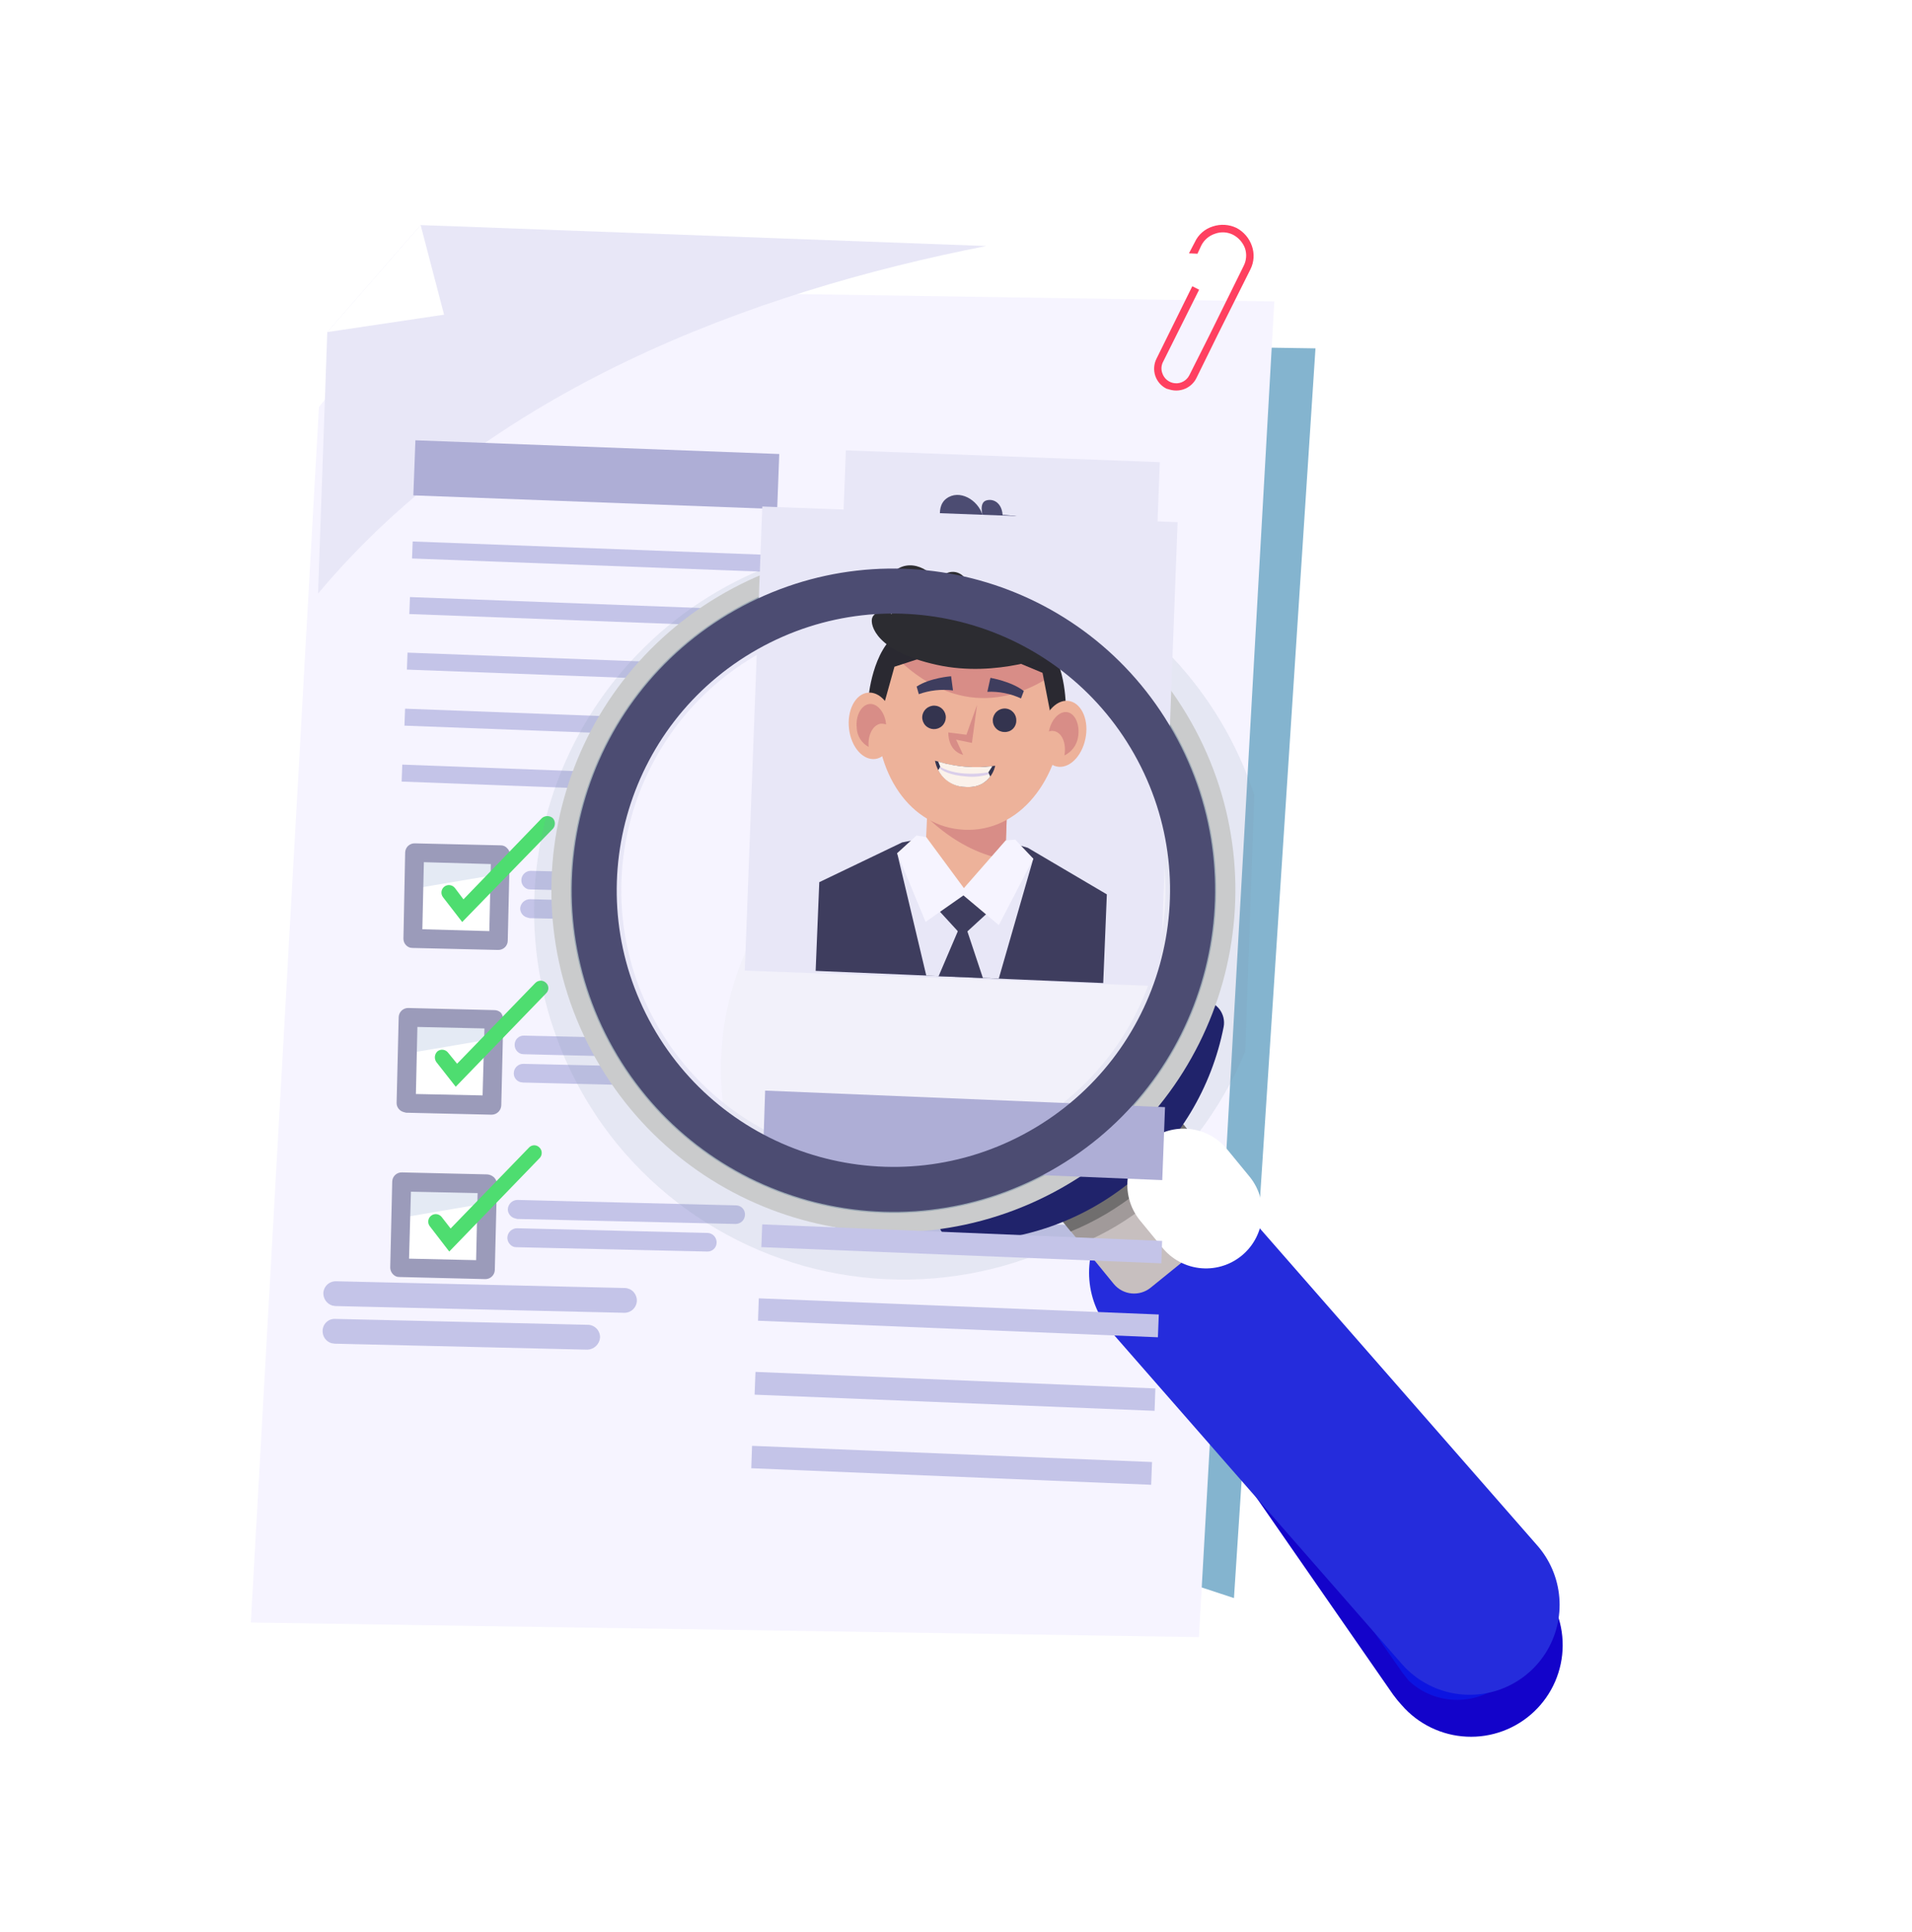 <svg width="96" height="97" viewBox="0 0 96 97" fill="none" xmlns="http://www.w3.org/2000/svg">
<g id="Group 5177">
<g id="Vector" filter="url(#filter0_d_696_1984)">
<path d="M61.956 77.975L66.049 15.231L23.61 14.598L23.572 65.31L61.956 77.975Z" fill="#84B4CF"/>
</g>
<g id="Vector_2" filter="url(#filter1_d_696_1984)">
<path d="M63.982 12.874L20.866 12.212L16.015 18.172L12.595 79.201L60.197 79.933L63.982 12.874Z" fill="#F6F4FF"/>
</g>
<path id="Vector_3" d="M21.12 11.3L16.432 16.674L15.969 29.803C24.511 19.589 37.669 14.674 49.518 12.352L21.12 11.3Z" fill="#E8E7F7"/>
<path id="Vector_4" d="M16.432 16.673L22.296 15.799L21.12 11.3L16.432 16.673Z" fill="white"/>
<path id="Vector_5" d="M58.232 23.204L42.47 22.61L41.807 40.206L57.569 40.8L58.232 23.204Z" fill="#E8E7F7"/>
<path id="Vector_6" d="M52.536 35.557L51.687 35.301L50.547 35.317L50.142 36.066L49.792 35.283L48.646 35.179L47.776 35.348L44.633 36.862L44.502 40.214L47.813 40.352L52.088 40.544L55.398 40.682L55.551 37.317L52.536 35.557Z" fill="#3E3D5E"/>
<path id="Vector_7" d="M48.699 40.404L51.447 40.523L52.754 35.971L50.239 35.859L50.142 36.067L50.042 35.862L47.587 35.747L48.699 40.404Z" fill="#E8E7F7"/>
<path id="Vector_8" d="M49.088 37.86L49.561 37.427C49.639 37.355 49.731 37.299 49.831 37.262C49.932 37.226 50.038 37.209 50.144 37.214C50.251 37.218 50.355 37.244 50.452 37.289C50.548 37.334 50.635 37.397 50.707 37.476L51.141 37.948L50.071 38.931L49.088 37.86Z" fill="#3E3D5E"/>
<path id="Vector_9" d="M50.849 40.493L50.103 38.248L49.166 40.416L50.849 40.493Z" fill="#3E3D5E"/>
<path id="Vector_10" d="M52.188 36.244C52.153 36.861 51.226 37.308 50.101 37.269C48.976 37.23 48.07 36.684 48.105 36.067C48.14 35.45 49.067 35.003 50.187 35.06C51.307 35.118 52.2 35.64 52.188 36.244Z" fill="#EDB29A"/>
<path id="Vector_11" d="M48.748 33.758L48.675 35.285C48.661 35.688 48.806 36.08 49.079 36.377C49.353 36.673 49.732 36.849 50.135 36.867C50.537 36.881 50.93 36.736 51.226 36.462C51.522 36.189 51.698 35.81 51.716 35.407L51.77 33.875L48.748 33.758Z" fill="#EDB29A"/>
<path id="Vector_12" d="M48.726 34.399C49.767 35.374 50.762 35.808 51.577 35.976C51.65 35.794 51.697 35.602 51.716 35.407L51.77 33.875L48.748 33.758L48.726 34.399Z" fill="#D88D87"/>
<path id="Vector_13" d="M53.87 30.485C53.763 32.981 52.231 34.964 50.142 34.872C48.053 34.78 46.694 32.698 46.806 30.183C46.919 27.668 48.402 26.632 50.491 26.724C52.581 26.816 53.983 27.97 53.87 30.485Z" fill="#EDB29A"/>
<path id="Vector_14" d="M53.68 28.846C53.246 27.452 52.041 26.784 50.491 26.724C48.941 26.665 47.977 27.101 47.354 28.142C49.92 30.815 52.321 29.858 53.68 28.846Z" fill="#D88D87"/>
<path id="Vector_15" d="M46.493 29.899C46.493 29.899 46.639 28.04 47.668 27.367L49.029 28.177L47.477 28.685L47.042 30.248L46.493 29.899Z" fill="#3E3D5E"/>
<path id="Vector_16" d="M53.983 30.222C53.983 30.222 54.014 28.35 53.032 27.587L51.603 28.286L53.111 28.922L53.412 30.513L53.983 30.222Z" fill="#3E3D5E"/>
<path id="Vector_17" d="M49.444 30.623C49.442 30.683 49.428 30.741 49.402 30.795C49.377 30.85 49.342 30.898 49.298 30.939C49.254 30.979 49.202 31.011 49.146 31.031C49.09 31.052 49.03 31.061 48.97 31.059C48.911 31.056 48.852 31.042 48.798 31.017C48.743 30.992 48.695 30.956 48.654 30.912C48.614 30.868 48.582 30.817 48.562 30.76C48.541 30.704 48.532 30.645 48.534 30.585C48.536 30.526 48.55 30.468 48.575 30.415C48.6 30.362 48.636 30.315 48.679 30.276C48.723 30.236 48.775 30.207 48.83 30.188C48.886 30.169 48.945 30.162 49.003 30.167C49.122 30.17 49.234 30.22 49.317 30.305C49.399 30.39 49.445 30.504 49.444 30.623Z" fill="#34344F"/>
<path id="Vector_18" d="M52.115 30.74C52.093 30.845 52.035 30.938 51.95 31.003C51.866 31.069 51.762 31.103 51.655 31.099C51.548 31.095 51.447 31.054 51.367 30.982C51.288 30.91 51.237 30.813 51.223 30.707C51.214 30.642 51.22 30.575 51.239 30.512C51.259 30.449 51.292 30.391 51.336 30.342C51.381 30.294 51.435 30.255 51.496 30.229C51.557 30.204 51.622 30.192 51.688 30.194C51.754 30.197 51.819 30.213 51.878 30.243C51.937 30.273 51.988 30.316 52.029 30.368C52.069 30.42 52.098 30.48 52.113 30.544C52.128 30.609 52.128 30.675 52.115 30.74Z" fill="#34344F"/>
<path id="Vector_19" d="M50.615 30.146L50.229 31.253L49.526 31.174C49.526 31.174 49.494 31.851 50.094 32.018L49.821 31.452L50.431 31.583L50.615 30.146Z" fill="#D88D87"/>
<path id="Vector_20" d="M53.068 31.044C52.935 31.732 53.188 32.37 53.648 32.479C54.107 32.587 54.573 32.11 54.724 31.427C54.875 30.744 54.603 30.101 54.144 29.993C53.684 29.884 53.2 30.357 53.068 31.044Z" fill="#EDB29A"/>
<path id="Vector_21" d="M53.556 31.122L53.336 31.139L53.346 31.102C53.449 30.661 53.773 30.34 54.064 30.421C54.355 30.502 54.536 30.905 54.446 31.37C54.421 31.515 54.363 31.652 54.276 31.771C54.188 31.889 54.074 31.985 53.943 32.052C54.01 31.601 53.846 31.203 53.556 31.122Z" fill="#D88D87"/>
<path id="Vector_22" d="M47.453 30.812C47.535 31.501 47.226 32.12 46.757 32.186C46.289 32.251 45.863 31.741 45.762 31.047C45.661 30.353 45.989 29.739 46.458 29.674C46.926 29.608 47.376 30.105 47.453 30.812Z" fill="#EDB29A"/>
<path id="Vector_23" d="M46.953 30.85C47.023 30.839 47.096 30.846 47.163 30.869C47.098 30.401 46.818 30.068 46.51 30.12C46.202 30.171 45.995 30.564 46.042 31.027C46.089 31.491 46.277 31.661 46.49 31.739C46.461 31.281 46.663 30.906 46.953 30.85Z" fill="#D88D87"/>
<path id="Vector_24" d="M51.31 32.435C50.54 32.553 49.753 32.489 49.013 32.246C49.065 32.518 49.207 32.764 49.415 32.946C49.623 33.128 49.886 33.236 50.162 33.252C50.42 33.281 50.68 33.213 50.892 33.063C51.104 32.912 51.252 32.689 51.31 32.435Z" fill="#34344F"/>
<path id="Vector_25" d="M49.145 32.616L49.222 32.48L49.158 32.286C49.821 32.484 50.517 32.544 51.204 32.464L51.042 32.693L51.116 32.851C51.005 32.994 50.858 33.106 50.691 33.176C50.525 33.246 50.342 33.272 50.162 33.251C49.953 33.242 49.749 33.178 49.571 33.066C49.392 32.955 49.246 32.8 49.145 32.616Z" fill="#FBF2EB"/>
<path id="Vector_26" d="M51.082 32.763C50.802 32.843 50.509 32.868 50.219 32.836C49.584 32.796 49.3 32.619 49.188 32.529L49.203 32.475C49.929 32.892 51.024 32.688 51.024 32.688L51.082 32.763Z" fill="#DACEEA"/>
<path id="Vector_27" d="M48.402 29.726C48.822 29.574 49.272 29.524 49.715 29.582L49.646 29.054C49.185 29.087 48.736 29.216 48.327 29.431L48.402 29.726Z" fill="#3E3D5E"/>
<path id="Vector_28" d="M52.293 29.889C51.892 29.702 51.45 29.619 51.009 29.649L51.119 29.111C51.573 29.185 52.007 29.352 52.392 29.603L52.293 29.889Z" fill="#3E3D5E"/>
<path id="Vector_29" d="M53.546 28.201C53.546 28.201 51.389 29.128 49.104 28.609C46.82 28.091 46.567 27.1 46.638 26.846C46.709 26.591 47.123 26.511 47.389 26.682C47.389 26.682 46.87 25.52 47.515 25.033C48.16 24.547 49.106 25.085 49.337 25.874C49.337 25.874 49.144 25.232 49.527 25.123C49.909 25.015 50.305 25.281 50.34 25.859C50.34 25.859 53.655 25.842 53.546 28.201Z" fill="#4C4C72"/>
<path id="Vector_30" d="M53.531 27.904C50.949 28.105 50.426 26.745 50.358 25.865C50.753 25.878 51.145 25.928 51.531 26.015C51.678 26.683 52.142 27.478 53.435 27.407C53.491 27.567 53.524 27.734 53.531 27.904Z" fill="#60608C"/>
<path id="Vector_31" d="M52.754 35.971L52.072 35.252L51.697 35.265L50.115 37.077L48.697 35.135L48.319 35.089L47.587 35.746L48.681 38.362L50.117 37.352L51.447 38.486L52.754 35.971Z" fill="#F6F4FF"/>
<path id="Vector_32" d="M39.126 22.794L20.857 22.105L20.753 24.871L39.022 25.559L39.126 22.794Z" fill="#AEAED6"/>
<path id="Vector_33" d="M38.989 27.875L20.72 27.186L20.688 28.039L38.957 28.727L38.989 27.875Z" fill="#C4C4E8"/>
<path id="Vector_34" d="M38.853 30.664L20.584 29.976L20.552 30.828L38.821 31.516L38.853 30.664Z" fill="#C4C4E8"/>
<path id="Vector_35" d="M38.731 33.454L20.462 32.766L20.43 33.618L38.699 34.306L38.731 33.454Z" fill="#C4C4E8"/>
<path id="Vector_36" d="M38.608 36.268L20.339 35.58L20.307 36.432L38.576 37.12L38.608 36.268Z" fill="#C4C4E8"/>
<path id="Vector_37" d="M38.467 39.076L20.198 38.388L20.166 39.24L38.434 39.928L38.467 39.076Z" fill="#C4C4E8"/>
<path id="Vector_38" d="M57.749 45.391L42.592 44.755L42.486 47.526L57.649 48.144L57.749 45.391Z" fill="#AEAED6"/>
<path id="Vector_39" d="M57.634 50.45L42.471 49.833L42.449 50.688L57.611 51.306L57.634 50.45Z" fill="#C4C4E8"/>
<path id="Vector_40" d="M57.499 53.253L42.337 52.635L42.314 53.491L57.477 54.108L57.499 53.253Z" fill="#C4C4E8"/>
<path id="Vector_41" d="M57.384 56.061L42.226 55.425L42.185 56.275L57.343 56.911L57.384 56.061Z" fill="#C4C4E8"/>
<path id="Vector_42" d="M57.255 58.845L42.092 58.227L42.051 59.077L57.214 59.695L57.255 58.845Z" fill="#C4C4E8"/>
<path id="Vector_43" d="M57.121 61.648L41.959 61.03L41.936 61.885L57.08 62.498L57.121 61.648Z" fill="#C4C4E8"/>
<path id="Vector_44" d="M25.088 42.921L20.788 42.819L20.686 47.127L24.986 47.229L25.088 42.921Z" fill="white"/>
<path id="Vector_45" d="M25.111 43.883L20.775 44.615L20.828 42.808L25.128 42.908L25.111 43.883Z" fill="#E4EAF4"/>
<path id="Vector_46" d="M20.596 47.581C20.495 47.552 20.407 47.49 20.346 47.406C20.284 47.321 20.253 47.218 20.256 47.114L20.343 42.791C20.346 42.728 20.361 42.667 20.388 42.611C20.414 42.555 20.452 42.504 20.498 42.462C20.544 42.421 20.598 42.389 20.657 42.368C20.716 42.347 20.778 42.338 20.84 42.342L25.14 42.442C25.203 42.441 25.265 42.453 25.323 42.479C25.38 42.505 25.43 42.544 25.47 42.593C25.515 42.634 25.549 42.685 25.571 42.742C25.592 42.799 25.6 42.86 25.594 42.921L25.494 47.221C25.494 47.284 25.482 47.347 25.457 47.405C25.433 47.463 25.397 47.516 25.352 47.559C25.307 47.604 25.253 47.638 25.194 47.661C25.136 47.684 25.073 47.695 25.01 47.694L20.71 47.593L20.596 47.581ZM21.282 43.287L21.206 46.654L24.568 46.748L24.644 43.381L21.282 43.287Z" fill="#9B9BBA"/>
<path id="Vector_47" d="M26.506 44.643C26.399 44.609 26.308 44.538 26.248 44.443C26.189 44.347 26.166 44.234 26.183 44.123C26.199 44.013 26.255 43.911 26.34 43.838C26.424 43.764 26.532 43.723 26.645 43.722L37.601 43.972C37.727 43.976 37.846 44.03 37.933 44.122C38.019 44.214 38.066 44.336 38.062 44.463C38.058 44.589 38.004 44.708 37.912 44.794C37.82 44.881 37.697 44.927 37.571 44.923L26.62 44.655L26.506 44.643Z" fill="#C4C4E8"/>
<path id="Vector_48" d="M26.481 46.067C26.379 46.043 26.287 45.985 26.221 45.903C26.156 45.821 26.119 45.719 26.118 45.613C26.124 45.485 26.18 45.365 26.274 45.277C26.368 45.19 26.492 45.143 26.62 45.146L36.19 45.382C36.252 45.382 36.313 45.394 36.37 45.418C36.427 45.443 36.478 45.478 36.521 45.523C36.563 45.568 36.596 45.621 36.617 45.679C36.639 45.737 36.648 45.799 36.644 45.861C36.639 45.984 36.587 46.101 36.497 46.186C36.408 46.271 36.288 46.317 36.165 46.315L26.59 46.097L26.481 46.067Z" fill="#C4C4E8"/>
<path id="Vector_49" d="M23.207 46.291L22.242 45.043C22.181 44.964 22.154 44.864 22.167 44.764C22.18 44.665 22.232 44.575 22.311 44.514C22.391 44.453 22.491 44.426 22.59 44.439C22.689 44.452 22.78 44.504 22.841 44.583L23.27 45.153L27.204 41.078C27.28 41.011 27.377 40.973 27.478 40.972C27.58 40.972 27.677 41.008 27.754 41.074C27.821 41.146 27.859 41.24 27.86 41.338C27.862 41.437 27.827 41.532 27.763 41.606L23.207 46.291Z" fill="#4EDD70"/>
<path id="Vector_50" d="M24.775 51.181L20.475 51.079L20.372 55.387L24.673 55.489L24.775 51.181Z" fill="white"/>
<path id="Vector_51" d="M24.768 52.151L20.45 52.887L20.485 51.075L24.803 51.181L24.768 52.151Z" fill="#E4EAF4"/>
<path id="Vector_52" d="M20.258 55.83C20.16 55.802 20.073 55.744 20.011 55.663C19.948 55.582 19.914 55.483 19.913 55.381L20.018 51.063C20.023 50.939 20.076 50.823 20.165 50.738C20.255 50.653 20.374 50.606 20.497 50.608L24.816 50.714C24.941 50.712 25.061 50.76 25.151 50.846C25.227 50.946 25.268 51.068 25.27 51.193L25.169 55.493C25.165 55.619 25.112 55.738 25.022 55.826C24.932 55.914 24.811 55.964 24.685 55.965L20.385 55.865L20.258 55.83ZM20.957 51.559L20.882 54.926L24.23 54.997L24.324 51.635L20.957 51.559Z" fill="#9B9BBA"/>
<path id="Vector_53" d="M26.18 52.915C26.08 52.886 25.992 52.825 25.93 52.74C25.869 52.656 25.837 52.553 25.84 52.449C25.84 52.387 25.852 52.325 25.877 52.269C25.901 52.212 25.937 52.16 25.982 52.118C26.026 52.075 26.079 52.042 26.138 52.021C26.196 52 26.258 51.991 26.319 51.994L37.276 52.244C37.399 52.249 37.516 52.301 37.6 52.391C37.685 52.48 37.732 52.6 37.73 52.723C37.73 52.786 37.717 52.849 37.693 52.907C37.669 52.965 37.633 53.017 37.588 53.062C37.542 53.105 37.489 53.14 37.43 53.163C37.371 53.186 37.309 53.197 37.246 53.195L26.294 52.928L26.18 52.915Z" fill="#C4C4E8"/>
<path id="Vector_54" d="M26.138 54.333C26.036 54.307 25.946 54.246 25.884 54.161C25.822 54.076 25.791 53.972 25.798 53.866C25.803 53.743 25.855 53.626 25.945 53.541C26.034 53.457 26.154 53.41 26.277 53.412L35.852 53.63C35.915 53.631 35.977 53.644 36.034 53.669C36.092 53.693 36.144 53.729 36.188 53.774C36.232 53.819 36.267 53.872 36.29 53.93C36.313 53.989 36.325 54.051 36.324 54.114C36.323 54.177 36.31 54.239 36.286 54.296C36.261 54.354 36.225 54.406 36.18 54.45C36.135 54.494 36.082 54.529 36.024 54.552C35.965 54.575 35.903 54.587 35.84 54.586L26.27 54.35L26.138 54.333Z" fill="#C4C4E8"/>
<path id="Vector_55" d="M22.882 54.562L21.899 53.31C21.847 53.227 21.825 53.129 21.837 53.032C21.85 52.936 21.896 52.846 21.968 52.781C22.008 52.75 22.052 52.728 22.1 52.715C22.148 52.702 22.198 52.699 22.247 52.705C22.296 52.712 22.344 52.728 22.387 52.753C22.43 52.777 22.467 52.81 22.497 52.849L22.95 53.406L26.879 49.35C26.949 49.279 27.044 49.238 27.143 49.236C27.243 49.234 27.339 49.272 27.411 49.341C27.448 49.374 27.479 49.414 27.5 49.46C27.521 49.505 27.532 49.554 27.533 49.605C27.534 49.655 27.524 49.704 27.504 49.75C27.485 49.796 27.456 49.838 27.419 49.872L22.882 54.562Z" fill="#4EDD70"/>
<path id="Vector_56" d="M24.443 59.455L20.143 59.352L20.041 63.66L24.341 63.762L24.443 59.455Z" fill="white"/>
<path id="Vector_57" d="M24.448 60.404L20.13 61.141L20.16 59.347L24.478 59.453L24.448 60.404Z" fill="#E4EAF4"/>
<path id="Vector_58" d="M19.933 64.101C19.834 64.069 19.748 64.007 19.687 63.923C19.626 63.839 19.593 63.738 19.593 63.634L19.693 59.334C19.693 59.271 19.706 59.209 19.73 59.15C19.754 59.092 19.79 59.04 19.835 58.996C19.881 58.952 19.934 58.917 19.993 58.894C20.051 58.871 20.114 58.86 20.177 58.862L24.477 58.962C24.601 58.975 24.717 59.028 24.807 59.113C24.896 59.202 24.947 59.321 24.95 59.446L24.844 63.764C24.84 63.888 24.787 64.004 24.697 64.089C24.608 64.174 24.488 64.221 24.365 64.219L20.047 64.113L19.933 64.101ZM20.632 59.83L20.538 63.192L23.905 63.268L23.981 59.901L20.632 59.83Z" fill="#9B9BBA"/>
<path id="Vector_59" d="M25.86 61.17C25.758 61.146 25.666 61.088 25.601 61.006C25.535 60.923 25.498 60.822 25.497 60.716C25.502 60.59 25.555 60.471 25.645 60.383C25.735 60.295 25.855 60.245 25.981 60.244L36.951 60.517C37.013 60.517 37.074 60.529 37.131 60.553C37.188 60.578 37.239 60.613 37.281 60.658C37.324 60.703 37.357 60.756 37.378 60.814C37.399 60.872 37.408 60.934 37.405 60.996C37.4 61.119 37.348 61.236 37.258 61.321C37.169 61.406 37.049 61.452 36.926 61.45L25.97 61.2L25.86 61.17Z" fill="#C4C4E8"/>
<path id="Vector_60" d="M25.813 62.605C25.715 62.573 25.628 62.511 25.567 62.427C25.506 62.343 25.473 62.242 25.473 62.138C25.478 62.012 25.531 61.893 25.621 61.805C25.711 61.717 25.831 61.667 25.957 61.666L35.527 61.901C35.65 61.906 35.767 61.959 35.852 62.048C35.937 62.138 35.983 62.257 35.981 62.38C35.981 62.442 35.969 62.504 35.945 62.56C35.92 62.617 35.885 62.669 35.84 62.711C35.795 62.754 35.742 62.786 35.684 62.808C35.626 62.829 35.564 62.838 35.502 62.835L25.927 62.617L25.813 62.605Z" fill="#C4C4E8"/>
<path id="Vector_61" d="M22.557 62.835L21.579 61.564C21.549 61.524 21.527 61.48 21.514 61.432C21.501 61.384 21.498 61.334 21.504 61.285C21.511 61.236 21.527 61.188 21.551 61.145C21.576 61.102 21.609 61.065 21.648 61.035C21.688 61.004 21.732 60.982 21.78 60.969C21.828 60.956 21.878 60.953 21.927 60.959C21.976 60.966 22.024 60.982 22.067 61.007C22.11 61.031 22.147 61.064 22.177 61.103L22.625 61.678L26.554 57.622C26.587 57.584 26.628 57.554 26.673 57.533C26.719 57.512 26.768 57.501 26.818 57.5C26.868 57.499 26.918 57.509 26.964 57.528C27.01 57.548 27.051 57.577 27.086 57.613C27.157 57.683 27.198 57.777 27.199 57.877C27.201 57.976 27.163 58.072 27.094 58.144L22.557 62.835Z" fill="#4EDD70"/>
<path id="Vector_62" d="M62.856 12.345C62.723 11.959 62.449 11.638 62.089 11.446C61.716 11.265 61.288 11.238 60.896 11.368C60.698 11.429 60.516 11.53 60.36 11.665C60.204 11.801 60.079 11.967 59.992 12.155L59.697 12.719L60.123 12.739L60.317 12.323C60.388 12.184 60.486 12.06 60.604 11.959C60.723 11.858 60.861 11.781 61.01 11.733C61.156 11.68 61.312 11.657 61.468 11.666C61.624 11.676 61.776 11.718 61.915 11.789C62.189 11.933 62.401 12.174 62.51 12.464C62.559 12.611 62.578 12.767 62.565 12.921C62.552 13.076 62.508 13.227 62.436 13.364L60.728 16.825L59.718 18.835C59.653 18.966 59.55 19.076 59.422 19.148C59.295 19.221 59.148 19.254 59.002 19.242C58.855 19.231 58.716 19.176 58.601 19.085C58.486 18.994 58.401 18.87 58.357 18.73C58.324 18.64 58.311 18.543 58.317 18.447C58.324 18.352 58.35 18.258 58.394 18.173L60.207 14.545L59.864 14.371L58.069 18.004C57.934 18.272 57.911 18.582 58.005 18.867C58.052 19.007 58.126 19.136 58.222 19.247C58.319 19.358 58.437 19.449 58.569 19.514L58.769 19.57C59.019 19.636 59.284 19.614 59.52 19.509C59.756 19.404 59.949 19.221 60.066 18.991L61.15 16.786L62.784 13.52C62.874 13.339 62.927 13.141 62.94 12.94C62.952 12.738 62.924 12.536 62.856 12.345Z" fill="#FF4060"/>
<g id="Vector_63" style="mix-blend-mode:multiply" opacity="0.14">
<path d="M30.977 57.423C33.01 59.91 35.653 61.826 38.647 62.987C41.642 64.148 44.886 64.513 48.063 64.046C51.241 63.58 54.243 62.297 56.778 60.325C59.312 58.352 61.292 55.757 62.524 52.791L62.976 39.913C62.125 37.329 60.715 34.965 58.848 32.986C56.98 31.008 54.701 29.465 52.17 28.466C49.64 27.468 46.92 27.038 44.205 27.208C41.49 27.377 38.846 28.142 36.459 29.448C34.073 30.754 32.003 32.569 30.396 34.764C28.79 36.959 27.685 39.481 27.162 42.151C26.639 44.821 26.71 47.573 27.369 50.212C28.028 52.851 29.26 55.313 30.977 57.423Z" fill="#7991A5"/>
</g>
<g id="Group 5178" filter="url(#filter2_d_696_1984)">
<path id="Vector_64" d="M59.017 58.003L77.064 77.03C77.509 77.463 77.863 77.981 78.103 78.553C78.343 79.125 78.465 79.74 78.461 80.361C78.458 80.982 78.328 81.596 78.082 82.165C77.835 82.735 77.475 83.249 77.024 83.676C76.574 84.103 76.041 84.434 75.459 84.65C74.877 84.866 74.258 84.962 73.638 84.932C73.017 84.903 72.41 84.748 71.851 84.477C71.292 84.207 70.794 83.826 70.386 83.358C70.23 83.188 70.084 83.01 69.948 82.824L54.993 61.27C54.797 60.99 54.658 60.674 54.584 60.34C54.511 60.006 54.505 59.661 54.565 59.325C54.626 58.988 54.753 58.667 54.939 58.38C55.125 58.093 55.366 57.846 55.648 57.653C56.159 57.3 56.779 57.141 57.397 57.205C58.015 57.27 58.589 57.553 59.017 58.003Z" fill="#1303CA"/>
<path id="Vector_65" d="M61.244 61.678L75.867 77.246C76.454 77.937 76.753 78.826 76.704 79.731C76.655 80.636 76.261 81.488 75.604 82.112C74.947 82.736 74.075 83.085 73.169 83.086C72.263 83.088 71.39 82.743 70.73 82.121L70.398 81.696L58.156 64.187C58.005 63.973 57.897 63.73 57.84 63.474C57.783 63.217 57.778 62.952 57.824 62.693C57.87 62.434 57.968 62.188 58.111 61.967C58.254 61.746 58.439 61.556 58.656 61.408C59.05 61.141 59.526 61.021 59.999 61.071C60.473 61.12 60.914 61.335 61.244 61.678Z" fill="#0C14E1"/>
<path id="Vector_66" d="M59.199 61.638L73.789 78.312" stroke="#252CDC" stroke-width="9.035" stroke-miterlimit="10" stroke-linecap="round"/>
</g>
<path id="Vector_67" d="M52.054 59.728L55.925 64.467C56.147 64.735 56.466 64.904 56.812 64.938C57.158 64.972 57.504 64.869 57.774 64.649L61.769 61.414C62.036 61.192 62.206 60.873 62.24 60.527C62.274 60.181 62.17 59.835 61.951 59.565L58.08 54.825C57.861 54.556 57.545 54.384 57.2 54.347C56.854 54.309 56.508 54.409 56.236 54.625L52.236 57.879C52.102 57.987 51.99 58.121 51.908 58.274C51.825 58.426 51.774 58.593 51.757 58.765C51.74 58.937 51.758 59.111 51.809 59.276C51.86 59.441 51.944 59.595 52.054 59.728Z" fill="#C7BFBF"/>
<path id="Vector_68" d="M60.302 57.538L58.271 55.054C58.049 54.786 57.73 54.617 57.384 54.583C57.038 54.549 56.692 54.653 56.422 54.872L52.445 58.112C52.31 58.22 52.197 58.353 52.114 58.504C52.031 58.655 51.978 58.821 51.959 58.993C51.941 59.164 51.956 59.338 52.005 59.503C52.055 59.669 52.136 59.823 52.245 59.956L54.276 62.441C56.721 61.432 58.816 59.727 60.302 57.538Z" fill="#A19A9A"/>
<path id="Vector_69" d="M59.805 56.931L57.775 54.446C57.555 54.177 57.239 54.005 56.894 53.968C56.549 53.931 56.203 54.03 55.931 54.246L51.931 57.5C51.796 57.608 51.684 57.742 51.602 57.895C51.52 58.047 51.469 58.214 51.452 58.386C51.435 58.558 51.452 58.732 51.503 58.897C51.554 59.063 51.638 59.216 51.749 59.349L53.761 61.828C54.986 61.327 56.132 60.65 57.161 59.818C58.174 58.985 59.065 58.013 59.805 56.931Z" fill="#706E6E"/>
<path id="Vector_70" d="M47.106 61.111C47.089 61.263 47.103 61.417 47.149 61.563C47.195 61.709 47.27 61.843 47.371 61.958C47.472 62.073 47.596 62.165 47.735 62.229C47.873 62.293 48.024 62.328 48.177 62.33C51.299 62.367 54.335 61.308 56.758 59.339C59.181 57.37 60.838 54.614 61.44 51.55C61.468 51.4 61.464 51.246 61.43 51.097C61.395 50.949 61.331 50.809 61.24 50.686C61.149 50.563 61.035 50.461 60.902 50.385C60.77 50.308 60.624 50.26 60.472 50.242L48.348 48.982L47.106 61.111Z" fill="#20236B"/>
<path id="Vector_71" d="M54.915 55.432C54.968 55.388 55.03 55.354 55.096 55.334C55.163 55.313 55.232 55.306 55.302 55.313C55.371 55.319 55.438 55.34 55.499 55.372C55.561 55.404 55.615 55.449 55.659 55.502L56.856 56.971C56.491 57.342 56.106 57.693 55.702 58.021C55.277 58.353 54.856 58.667 54.423 58.957L53.226 57.488C53.182 57.435 53.148 57.373 53.128 57.307C53.108 57.24 53.1 57.171 53.107 57.102C53.113 57.032 53.133 56.965 53.166 56.904C53.199 56.843 53.243 56.788 53.296 56.744L54.915 55.432Z" fill="#706E6E"/>
<path id="Vector_72" d="M53.296 59.646C61.553 54.985 64.469 44.513 59.808 36.255C55.147 27.998 44.675 25.082 36.417 29.743C28.16 34.404 25.244 44.877 29.905 53.134C34.566 61.391 45.038 64.307 53.296 59.646Z" fill="#CACBCC"/>
<path id="Vector_73" d="M52.823 58.808C60.617 54.409 63.37 44.523 58.97 36.729C54.57 28.934 44.685 26.182 36.89 30.582C29.096 34.981 26.343 44.867 30.743 52.661C35.143 60.456 45.028 63.208 52.823 58.808Z" fill="#9CAAB5"/>
<path id="Vector_74" d="M52.415 58.085C59.81 53.911 62.421 44.532 58.247 37.136C54.073 29.741 44.694 27.13 37.298 31.304C29.903 35.478 27.292 44.857 31.466 52.253C35.64 59.648 45.019 62.259 52.415 58.085Z" fill="#EDE8E8"/>
<path id="Vector_75" d="M52.238 57.774C59.461 53.697 62.012 44.536 57.935 37.313C53.858 30.09 44.697 27.54 37.474 31.617C30.251 35.694 27.701 44.854 31.778 52.077C35.855 59.3 45.015 61.851 52.238 57.774Z" fill="#706E6E"/>
<path id="Vector_76" d="M52.072 57.478C59.131 53.493 61.624 44.54 57.639 37.48C53.654 30.421 44.701 27.928 37.641 31.913C30.582 35.898 28.089 44.851 32.074 51.91C36.059 58.97 45.012 61.463 52.072 57.478Z" fill="#E8E7F7"/>
<path id="Vector_77" d="M51.571 56.59C58.14 52.882 60.46 44.55 56.752 37.98C53.043 31.411 44.712 29.091 38.142 32.799C31.572 36.508 29.253 44.839 32.961 51.409C36.669 57.979 45.001 60.298 51.571 56.59Z" fill="#F6F4FF"/>
<g id="Vector_78" style="mix-blend-mode:color-dodge" opacity="0.2">
<path d="M36.275 52.181C36.116 53.715 36.2 55.265 36.524 56.774C38.941 58.452 41.808 59.363 44.751 59.39C47.693 59.416 50.576 58.556 53.023 56.922C55.471 55.288 57.369 52.955 58.473 50.227C59.576 47.498 59.833 44.501 59.209 41.625C57.184 40.213 54.831 39.342 52.373 39.096C50.457 38.896 48.52 39.077 46.673 39.627C44.827 40.177 43.107 41.086 41.611 42.301C40.116 43.516 38.875 45.014 37.96 46.709C37.044 48.405 36.471 50.264 36.275 52.181Z" fill="#E0E5E8"/>
</g>
<path id="Vector_79" d="M59.426 59.488L60.552 60.859" stroke="white" stroke-width="5.647" stroke-linecap="round" stroke-linejoin="round"/>
<g id="Vector_80" style="mix-blend-mode:color-dodge" opacity="0.62">
<path d="M54.125 37.45C53.548 38.464 51.297 38.249 49.102 36.991C46.906 35.733 45.6 33.882 46.176 32.867C46.753 31.852 49.027 32.055 51.223 33.312C53.419 34.57 54.706 36.417 54.125 37.45Z" fill="#E0E5E8"/>
</g>
<path id="Vector_81" d="M59.126 26.215L38.274 25.43L37.397 48.729L58.248 49.514L59.126 26.215Z" fill="#E8E7F7"/>
<path id="Vector_82" d="M51.604 42.564L50.464 42.227L48.948 42.255L48.418 43.243L47.96 42.215L46.453 42.07L45.294 42.295L41.135 44.291L40.953 48.744L45.347 48.929L50.998 49.171L55.392 49.356L55.574 44.903L51.604 42.564Z" fill="#3E3D5E"/>
<path id="Vector_83" d="M46.508 48.979L50.148 49.13L51.882 43.111L48.572 42.973L48.418 43.244L48.279 42.97L45.046 42.834L46.508 48.979Z" fill="#E8E7F7"/>
<path id="Vector_84" d="M47.027 45.593L47.834 44.853C47.992 44.707 48.202 44.631 48.417 44.64C48.632 44.649 48.834 44.744 48.98 44.902L49.72 45.708L48.316 46.997L47.027 45.593Z" fill="#3E3D5E"/>
<path id="Vector_85" d="M49.352 49.105L48.36 46.126L47.126 49.014L49.352 49.105Z" fill="#3E3D5E"/>
<path id="Vector_86" d="M48.314 44.874C49.803 44.938 51.038 44.331 51.073 43.519C51.108 42.707 49.929 41.997 48.441 41.933C46.952 41.869 45.717 42.476 45.682 43.288C45.647 44.1 46.826 44.81 48.314 44.874Z" fill="#EDB29A"/>
<path id="Vector_87" d="M46.586 40.188L46.491 42.218C46.48 42.481 46.521 42.744 46.612 42.992C46.703 43.24 46.842 43.467 47.021 43.66C47.2 43.854 47.416 44.01 47.655 44.12C47.895 44.23 48.154 44.292 48.418 44.301C48.949 44.319 49.465 44.127 49.855 43.766C50.245 43.405 50.477 42.905 50.501 42.375L50.573 40.358L46.586 40.188Z" fill="#EDB29A"/>
<path id="Vector_88" d="M46.545 41.038C47.925 42.343 49.238 42.904 50.312 43.125C50.42 42.888 50.484 42.634 50.501 42.375L50.573 40.358L46.586 40.188L46.545 41.038Z" fill="#D88D87"/>
<path id="Vector_89" d="M53.375 35.85C53.237 39.16 51.176 41.779 48.428 41.66C45.68 41.541 43.863 38.783 44.007 35.455C44.15 32.126 46.118 30.755 48.889 30.86C51.66 30.966 53.513 32.539 53.375 35.85Z" fill="#EDB29A"/>
<path id="Vector_90" d="M53.112 33.701C52.529 31.854 50.96 30.947 48.889 30.86C46.818 30.773 45.575 31.367 44.724 32.736C48.122 36.287 51.314 35.022 53.112 33.701Z" fill="#D88D87"/>
<path id="Vector_91" d="M43.599 35.087C43.599 35.087 43.779 32.61 45.139 31.736L46.955 32.809L44.91 33.474L44.333 35.545L43.599 35.087Z" fill="#2A2931"/>
<path id="Vector_92" d="M53.513 35.496C53.513 35.496 53.538 33.016 52.264 32.034L50.362 32.954L52.345 33.781L52.756 35.893L53.513 35.496Z" fill="#2A2931"/>
<path id="Vector_93" d="M47.488 36.032C47.483 36.19 47.416 36.338 47.302 36.446C47.188 36.554 47.035 36.611 46.878 36.607C46.721 36.602 46.572 36.535 46.464 36.42C46.357 36.306 46.299 36.154 46.304 35.996C46.312 35.838 46.383 35.689 46.501 35.583C46.619 35.476 46.773 35.42 46.932 35.427C47.086 35.435 47.23 35.502 47.334 35.616C47.438 35.729 47.494 35.879 47.488 36.032Z" fill="#34344F"/>
<path id="Vector_94" d="M51.027 36.195C51.026 36.272 51.009 36.348 50.977 36.418C50.946 36.489 50.901 36.551 50.844 36.604C50.787 36.656 50.721 36.696 50.648 36.721C50.575 36.746 50.498 36.757 50.422 36.751C50.343 36.75 50.266 36.733 50.195 36.702C50.123 36.67 50.059 36.624 50.006 36.567C49.952 36.511 49.91 36.444 49.883 36.37C49.856 36.297 49.844 36.219 49.847 36.141C49.856 35.983 49.927 35.834 50.045 35.728C50.162 35.621 50.317 35.565 50.476 35.572C50.553 35.576 50.629 35.596 50.698 35.63C50.768 35.663 50.83 35.711 50.882 35.769C50.933 35.827 50.972 35.894 50.997 35.967C51.022 36.041 51.032 36.118 51.027 36.195Z" fill="#34344F"/>
<path id="Vector_95" d="M49.057 35.392L48.523 36.889L47.615 36.773C47.615 36.773 47.559 37.678 48.359 37.901L48.004 37.136L48.8 37.299L49.057 35.392Z" fill="#D88D87"/>
<path id="Vector_96" d="M52.307 36.591C52.114 37.497 52.443 38.352 53.053 38.483C53.663 38.614 54.302 38.008 54.495 37.102C54.689 36.197 54.336 35.354 53.731 35.205C53.126 35.056 52.482 35.68 52.307 36.591Z" fill="#EDB29A"/>
<path id="Vector_97" d="M52.941 36.708C52.847 36.685 52.749 36.692 52.661 36.728L52.676 36.674C52.801 36.082 53.229 35.672 53.616 35.761C54.002 35.849 54.234 36.422 54.127 37.019C54.094 37.214 54.016 37.398 53.897 37.556C53.778 37.714 53.622 37.841 53.444 37.926C53.551 37.329 53.327 36.797 52.941 36.708Z" fill="#D88D87"/>
<path id="Vector_98" d="M44.855 36.279C44.972 37.193 44.566 38.019 43.955 38.104C43.344 38.188 42.743 37.532 42.63 36.599C42.518 35.667 42.938 34.864 43.549 34.779C44.16 34.695 44.76 35.351 44.855 36.279Z" fill="#EDB29A"/>
<path id="Vector_99" d="M44.212 36.335C44.308 36.329 44.404 36.343 44.495 36.374C44.477 36.369 44.482 36.351 44.487 36.333C44.42 35.727 44.016 35.281 43.625 35.349C43.234 35.416 42.95 35.944 43.016 36.55C43.025 36.747 43.084 36.938 43.189 37.104C43.294 37.271 43.44 37.407 43.614 37.5C43.56 36.917 43.821 36.402 44.212 36.335Z" fill="#D88D87"/>
<path id="Vector_100" d="M49.969 38.446C48.955 38.596 47.921 38.509 46.946 38.192C47.01 38.547 47.193 38.871 47.464 39.11C47.735 39.349 48.079 39.489 48.44 39.508C49.765 39.603 49.969 38.446 49.969 38.446Z" fill="#34344F"/>
<path id="Vector_101" d="M47.107 38.668L47.212 38.502L47.109 38.238C47.99 38.499 48.915 38.577 49.827 38.466L49.622 38.781L49.722 38.985C49.503 39.276 49.13 39.564 48.44 39.509C48.163 39.501 47.893 39.419 47.658 39.271C47.424 39.123 47.234 38.915 47.107 38.668Z" fill="#FBF2EB"/>
<path id="Vector_102" d="M49.656 38.868C49.291 38.984 48.907 39.023 48.526 38.985C47.681 38.926 47.299 38.682 47.173 38.569L47.194 38.496C48.154 39.057 49.603 38.776 49.603 38.776L49.656 38.868Z" fill="#DACEEA"/>
<path id="Vector_103" d="M46.133 34.852C46.682 34.655 47.27 34.591 47.849 34.664L47.754 33.952C47.754 33.952 46.694 34.029 46.024 34.469L46.133 34.852Z" fill="#3E3D5E"/>
<path id="Vector_104" d="M51.263 35.066C50.734 34.821 50.155 34.707 49.573 34.733L49.729 34.032C49.729 34.032 50.778 34.206 51.405 34.694L51.263 35.066Z" fill="#3E3D5E"/>
<path id="Vector_105" d="M52.92 32.844C52.92 32.844 50.077 34.051 47.033 33.379C43.988 32.708 43.689 31.391 43.785 31.045C43.881 30.7 44.425 30.577 44.784 30.834C44.784 30.834 44.097 29.291 44.966 28.632C45.835 27.974 47.037 28.72 47.358 29.749C47.358 29.749 47.106 28.895 47.618 28.744C48.13 28.593 48.651 28.973 48.69 29.747C48.69 29.747 53.067 29.713 52.92 32.844Z" fill="#2C2C31"/>
<path id="Vector_106" d="M51.882 43.111L50.974 42.154L50.492 42.196L48.396 44.589L46.505 42.026L46.017 41.949L45.046 42.834L46.474 46.286L48.373 44.955L50.15 46.448L51.882 43.111Z" fill="#F6F4FF"/>
<path id="Vector_107" d="M58.495 55.586L38.417 54.755L38.297 58.423L58.356 59.249L58.495 55.586Z" fill="#AEAED6"/>
<path id="Vector_108" d="M58.349 62.302L38.271 61.471L38.227 62.614L58.31 63.427L58.349 62.302Z" fill="#C4C4E8"/>
<path id="Vector_109" d="M58.182 65.996L38.099 65.184L38.06 66.309L58.138 67.14L58.182 65.996Z" fill="#C4C4E8"/>
<path id="Vector_110" d="M58.01 69.708L37.932 68.878L37.888 70.021L57.971 70.833L58.01 69.708Z" fill="#C4C4E8"/>
<path id="Vector_111" d="M57.843 73.403L37.76 72.59L37.721 73.715L57.799 74.546L57.843 73.403Z" fill="#C4C4E8"/>
<path id="Vector_112" d="M16.69 65.549C16.558 65.509 16.442 65.427 16.361 65.316C16.279 65.205 16.235 65.071 16.235 64.933C16.24 64.768 16.309 64.611 16.429 64.498C16.549 64.384 16.709 64.323 16.874 64.327L31.389 64.667C31.55 64.676 31.702 64.748 31.812 64.867C31.921 64.986 31.98 65.143 31.976 65.305C31.972 65.467 31.904 65.621 31.789 65.734C31.673 65.847 31.518 65.911 31.356 65.911L16.841 65.572L16.69 65.549Z" fill="#C4C4E8"/>
<path id="Vector_113" d="M16.653 67.439C16.52 67.402 16.402 67.321 16.32 67.209C16.237 67.098 16.195 66.962 16.198 66.823C16.198 66.74 16.214 66.659 16.247 66.583C16.279 66.507 16.327 66.439 16.387 66.382C16.446 66.325 16.517 66.281 16.595 66.253C16.672 66.225 16.755 66.213 16.837 66.217L29.504 66.513C29.588 66.512 29.671 66.529 29.747 66.561C29.825 66.594 29.894 66.642 29.953 66.702C30.011 66.762 30.056 66.833 30.086 66.911C30.116 66.989 30.131 67.073 30.128 67.156C30.114 67.318 30.042 67.469 29.924 67.581C29.806 67.692 29.651 67.757 29.489 67.762L16.804 67.461L16.653 67.439Z" fill="#C4C4E8"/>
<path id="Vector_114" d="M52.238 57.774C59.461 53.697 62.012 44.536 57.935 37.313C53.858 30.09 44.697 27.54 37.474 31.617C30.251 35.694 27.701 44.854 31.778 52.077C35.855 59.3 45.015 61.851 52.238 57.774Z" stroke="#4C4C72" stroke-width="2.259" stroke-miterlimit="10"/>
</g>
<defs>
<filter id="filter0_d_696_1984" x="19.619" y="12.904" width="50.383" height="71.283" filterUnits="userSpaceOnUse" color-interpolation-filters="sRGB">
<feFlood flood-opacity="0" result="BackgroundImageFix"/>
<feColorMatrix in="SourceAlpha" type="matrix" values="0 0 0 0 0 0 0 0 0 0 0 0 0 0 0 0 0 0 127 0" result="hardAlpha"/>
<feOffset dy="2.259"/>
<feGaussianBlur stdDeviation="1.976"/>
<feComposite in2="hardAlpha" operator="out"/>
<feColorMatrix type="matrix" values="0 0 0 0 0 0 0 0 0 0 0 0 0 0 0 0 0 0 0.25 0"/>
<feBlend mode="normal" in2="BackgroundImageFix" result="effect1_dropShadow_696_1984"/>
<feBlend mode="normal" in="SourceGraphic" in2="effect1_dropShadow_696_1984" result="shape"/>
</filter>
<filter id="filter1_d_696_1984" x="8.643" y="10.518" width="59.292" height="75.626" filterUnits="userSpaceOnUse" color-interpolation-filters="sRGB">
<feFlood flood-opacity="0" result="BackgroundImageFix"/>
<feColorMatrix in="SourceAlpha" type="matrix" values="0 0 0 0 0 0 0 0 0 0 0 0 0 0 0 0 0 0 127 0" result="hardAlpha"/>
<feOffset dy="2.259"/>
<feGaussianBlur stdDeviation="1.976"/>
<feComposite in2="hardAlpha" operator="out"/>
<feColorMatrix type="matrix" values="0 0 0 0 0 0 0 0 0 0 0 0 0 0 0 0 0 0 0.25 0"/>
<feBlend mode="normal" in2="BackgroundImageFix" result="effect1_dropShadow_696_1984"/>
<feBlend mode="normal" in="SourceGraphic" in2="effect1_dropShadow_696_1984" result="shape"/>
</filter>
<filter id="filter2_d_696_1984" x="50.571" y="55.426" width="31.843" height="35.723" filterUnits="userSpaceOnUse" color-interpolation-filters="sRGB">
<feFlood flood-opacity="0" result="BackgroundImageFix"/>
<feColorMatrix in="SourceAlpha" type="matrix" values="0 0 0 0 0 0 0 0 0 0 0 0 0 0 0 0 0 0 127 0" result="hardAlpha"/>
<feOffset dy="2.259"/>
<feGaussianBlur stdDeviation="1.976"/>
<feComposite in2="hardAlpha" operator="out"/>
<feColorMatrix type="matrix" values="0 0 0 0 0 0 0 0 0 0 0 0 0 0 0 0 0 0 0.25 0"/>
<feBlend mode="normal" in2="BackgroundImageFix" result="effect1_dropShadow_696_1984"/>
<feBlend mode="normal" in="SourceGraphic" in2="effect1_dropShadow_696_1984" result="shape"/>
</filter>
</defs>
</svg>

